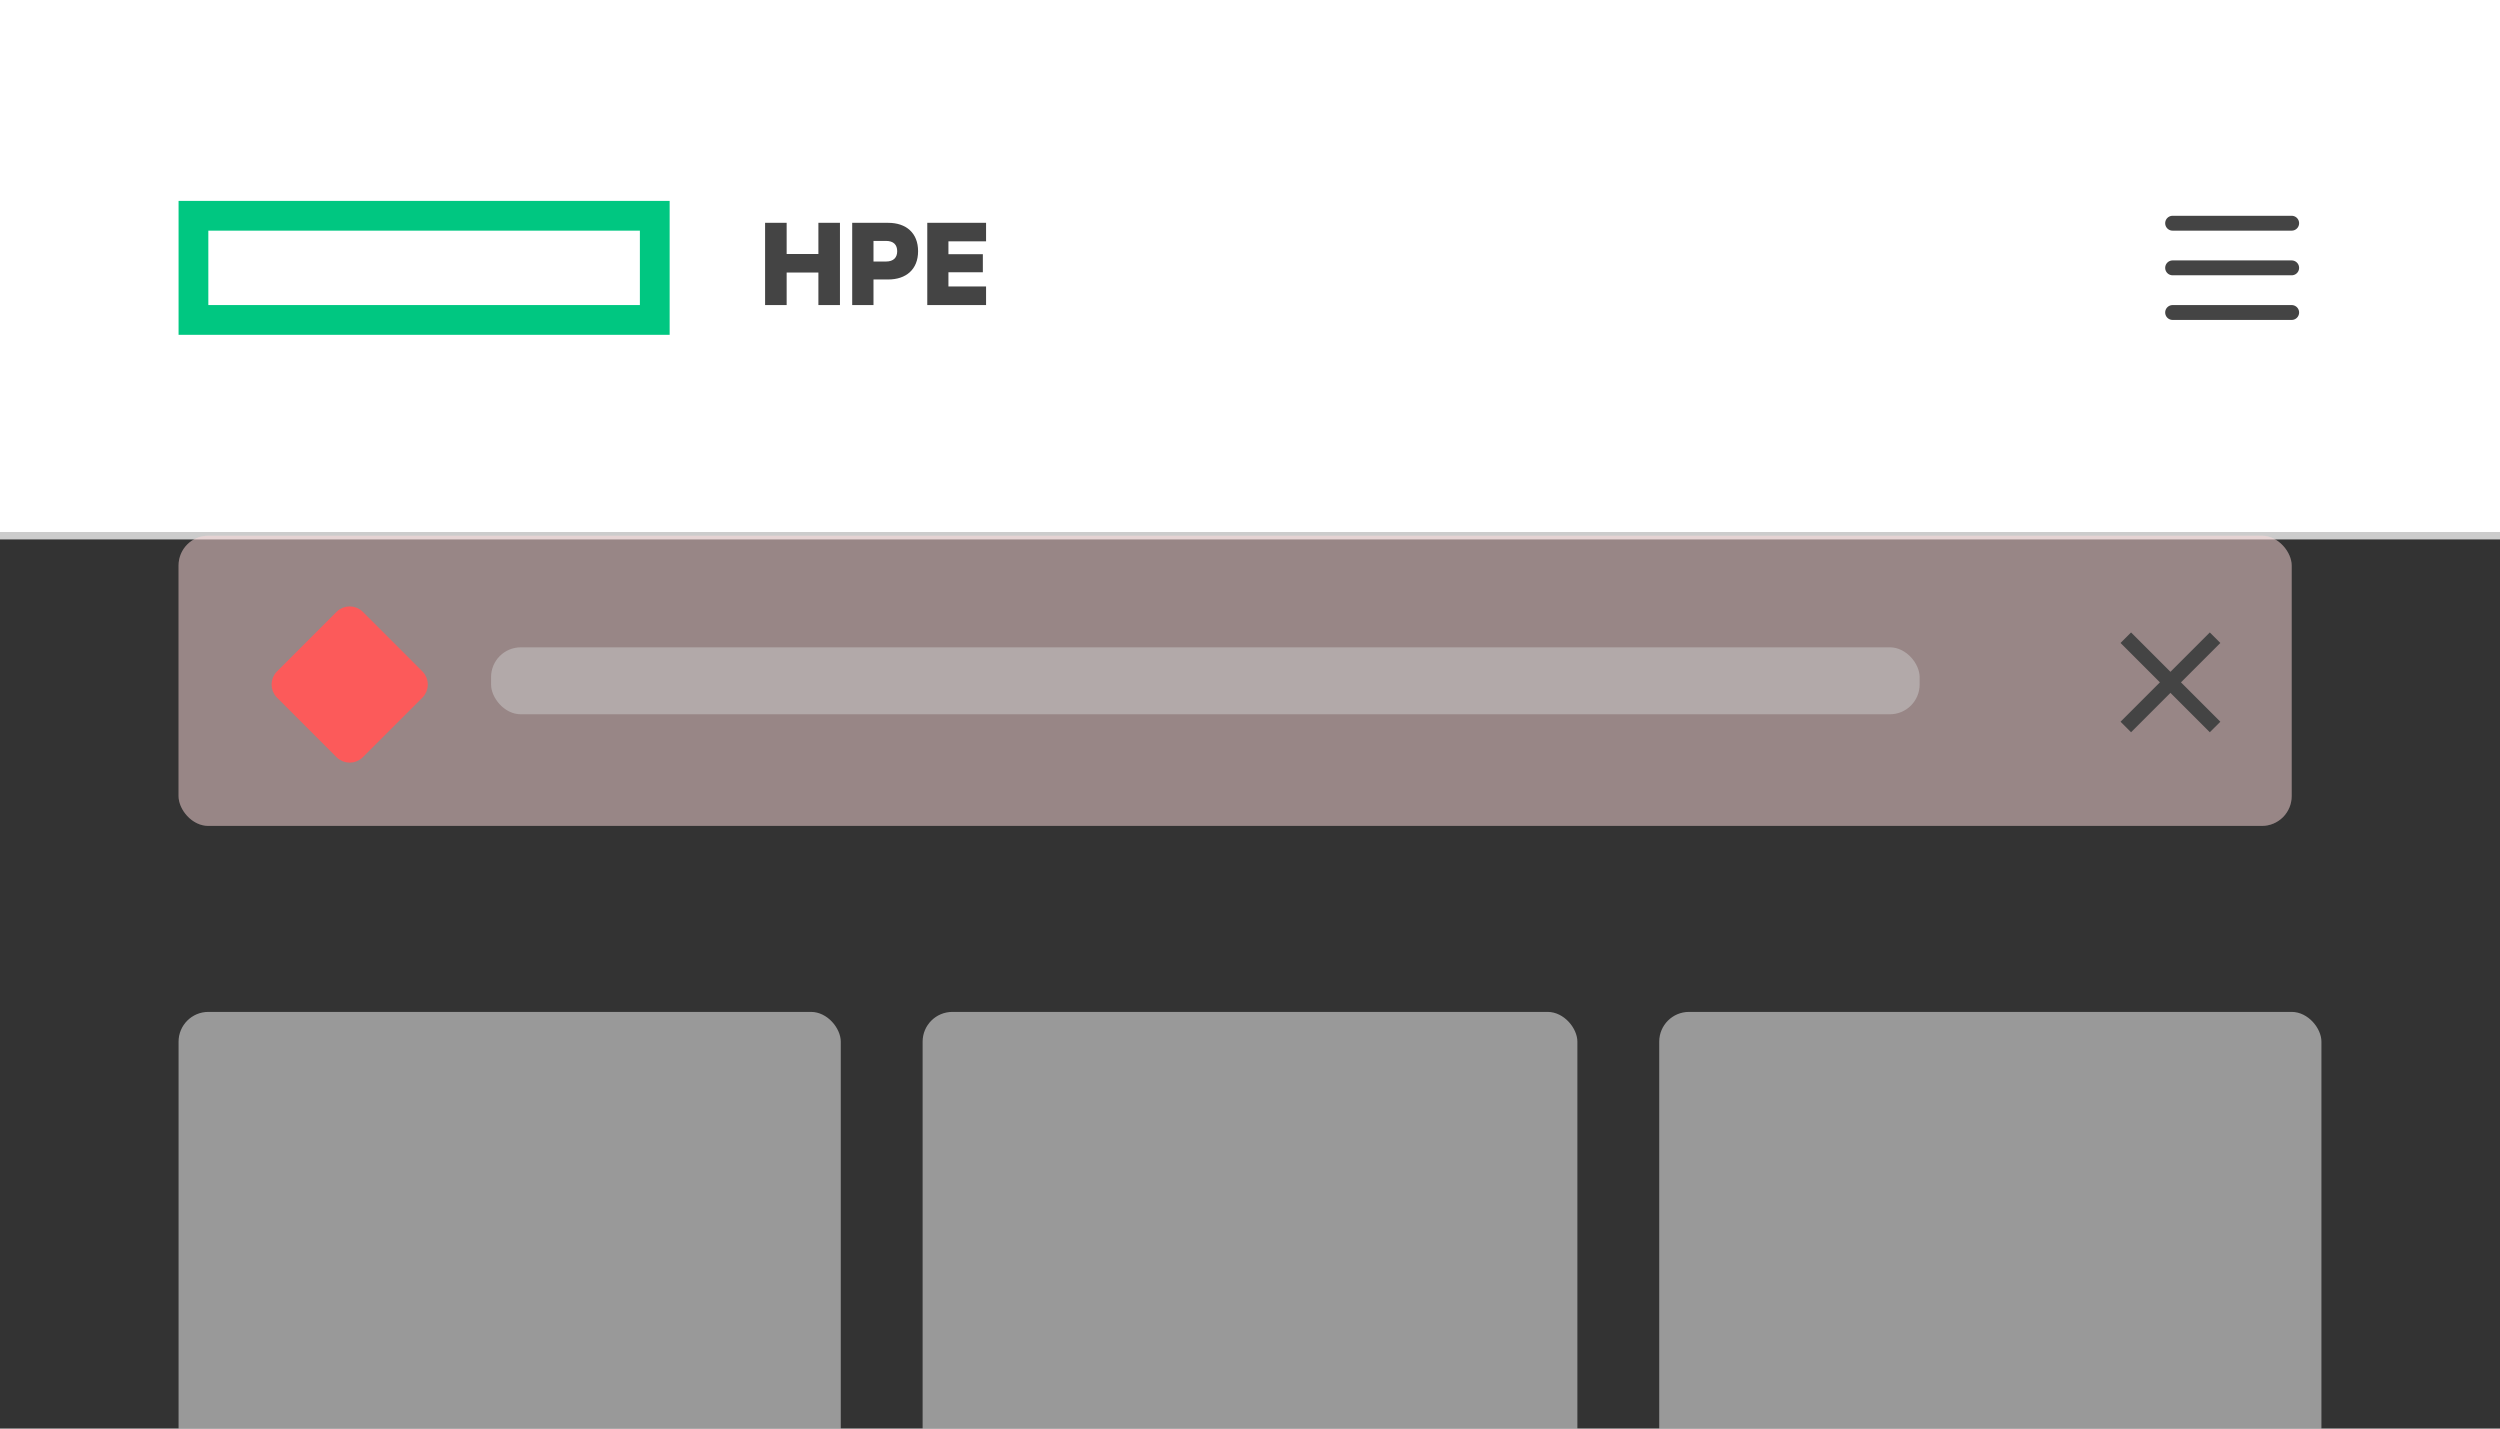 <svg width="336" height="192" viewBox="0 0 336 192" fill="none" xmlns="http://www.w3.org/2000/svg">
<rect x="0" y="0" width="336" height="192" fill="#333333" stroke="none"/>
<g clip-path="url(#clip0_113_130)">
<rect width="336" height="72" fill="white"/>
<path d="M112.89 29.948H109.992V34.142H105.726V29.948H102.828V41H105.726V36.626H109.992V41H112.89V29.948ZM117.397 37.562H119.377C121.771 37.562 123.391 36.212 123.391 33.764C123.391 31.298 121.771 29.948 119.377 29.948H114.535V41H117.397V37.562ZM120.583 33.764C120.583 34.592 120.115 35.15 119.071 35.15H117.397V32.378H119.071C120.115 32.378 120.583 32.918 120.583 33.764ZM132.527 29.948H124.625V41H132.527V38.498H127.469V36.59H132.095V34.16H127.469V32.432H132.527V29.948Z" fill="#444444"/>
<path fill-rule="evenodd" clip-rule="evenodd" d="M24 27H90V45H24V27ZM28 31L86 31V41H28L28 31Z" fill="#00C781"/>
<path d="M292 30H308" stroke="#444444" stroke-width="2" stroke-linecap="round" stroke-linejoin="round"/>
<path d="M292 42H308" stroke="#444444" stroke-width="2" stroke-linecap="round" stroke-linejoin="round"/>
<path d="M292 36H308" stroke="#444444" stroke-width="2" stroke-linecap="round" stroke-linejoin="round"/>
<path d="M0 72H336" stroke="#CCCCCC"/>
<rect opacity="0.5" x="24" y="136" width="89" height="72" rx="4" fill="white"/>
<g opacity="0.5">
<rect x="24" y="72" width="284" height="39" rx="4" fill="white"/>
<rect x="24" y="72" width="284" height="39" rx="4" fill="#FC6161" fill-opacity="0.24"/>
</g>
<rect opacity="0.5" x="124" y="136" width="88" height="72" rx="4" fill="white"/>
<rect opacity="0.5" x="223" y="136" width="89" height="72" rx="4" fill="white"/>
<path fill-rule="evenodd" clip-rule="evenodd" d="M48.416 82.588C47.634 81.806 46.371 81.802 45.584 82.588L37.588 90.585C36.806 91.366 36.802 92.629 37.588 93.415L45.584 101.412C46.366 102.194 47.629 102.198 48.416 101.412L56.412 93.415C57.194 92.634 57.198 91.371 56.412 90.585L48.416 82.588Z" fill="#FC5A5A" stroke="#FC5A5A"/>
<path d="M291.707 93.121L297 98.414L298.414 97L293.121 91.707L298.414 86.414L297 85L291.707 90.293L286.414 85L285 86.414L290.293 91.707L285 97L286.414 98.414L291.707 93.121Z" fill="#444444"/>
<rect opacity="0.5" x="66" y="87" width="192" height="9" rx="4" fill="#CCCCCC"/>
</g>
<defs>
<clipPath id="clip0_113_130">
<rect width="336" height="192" fill="white"/>
</clipPath>
</defs>
</svg>
